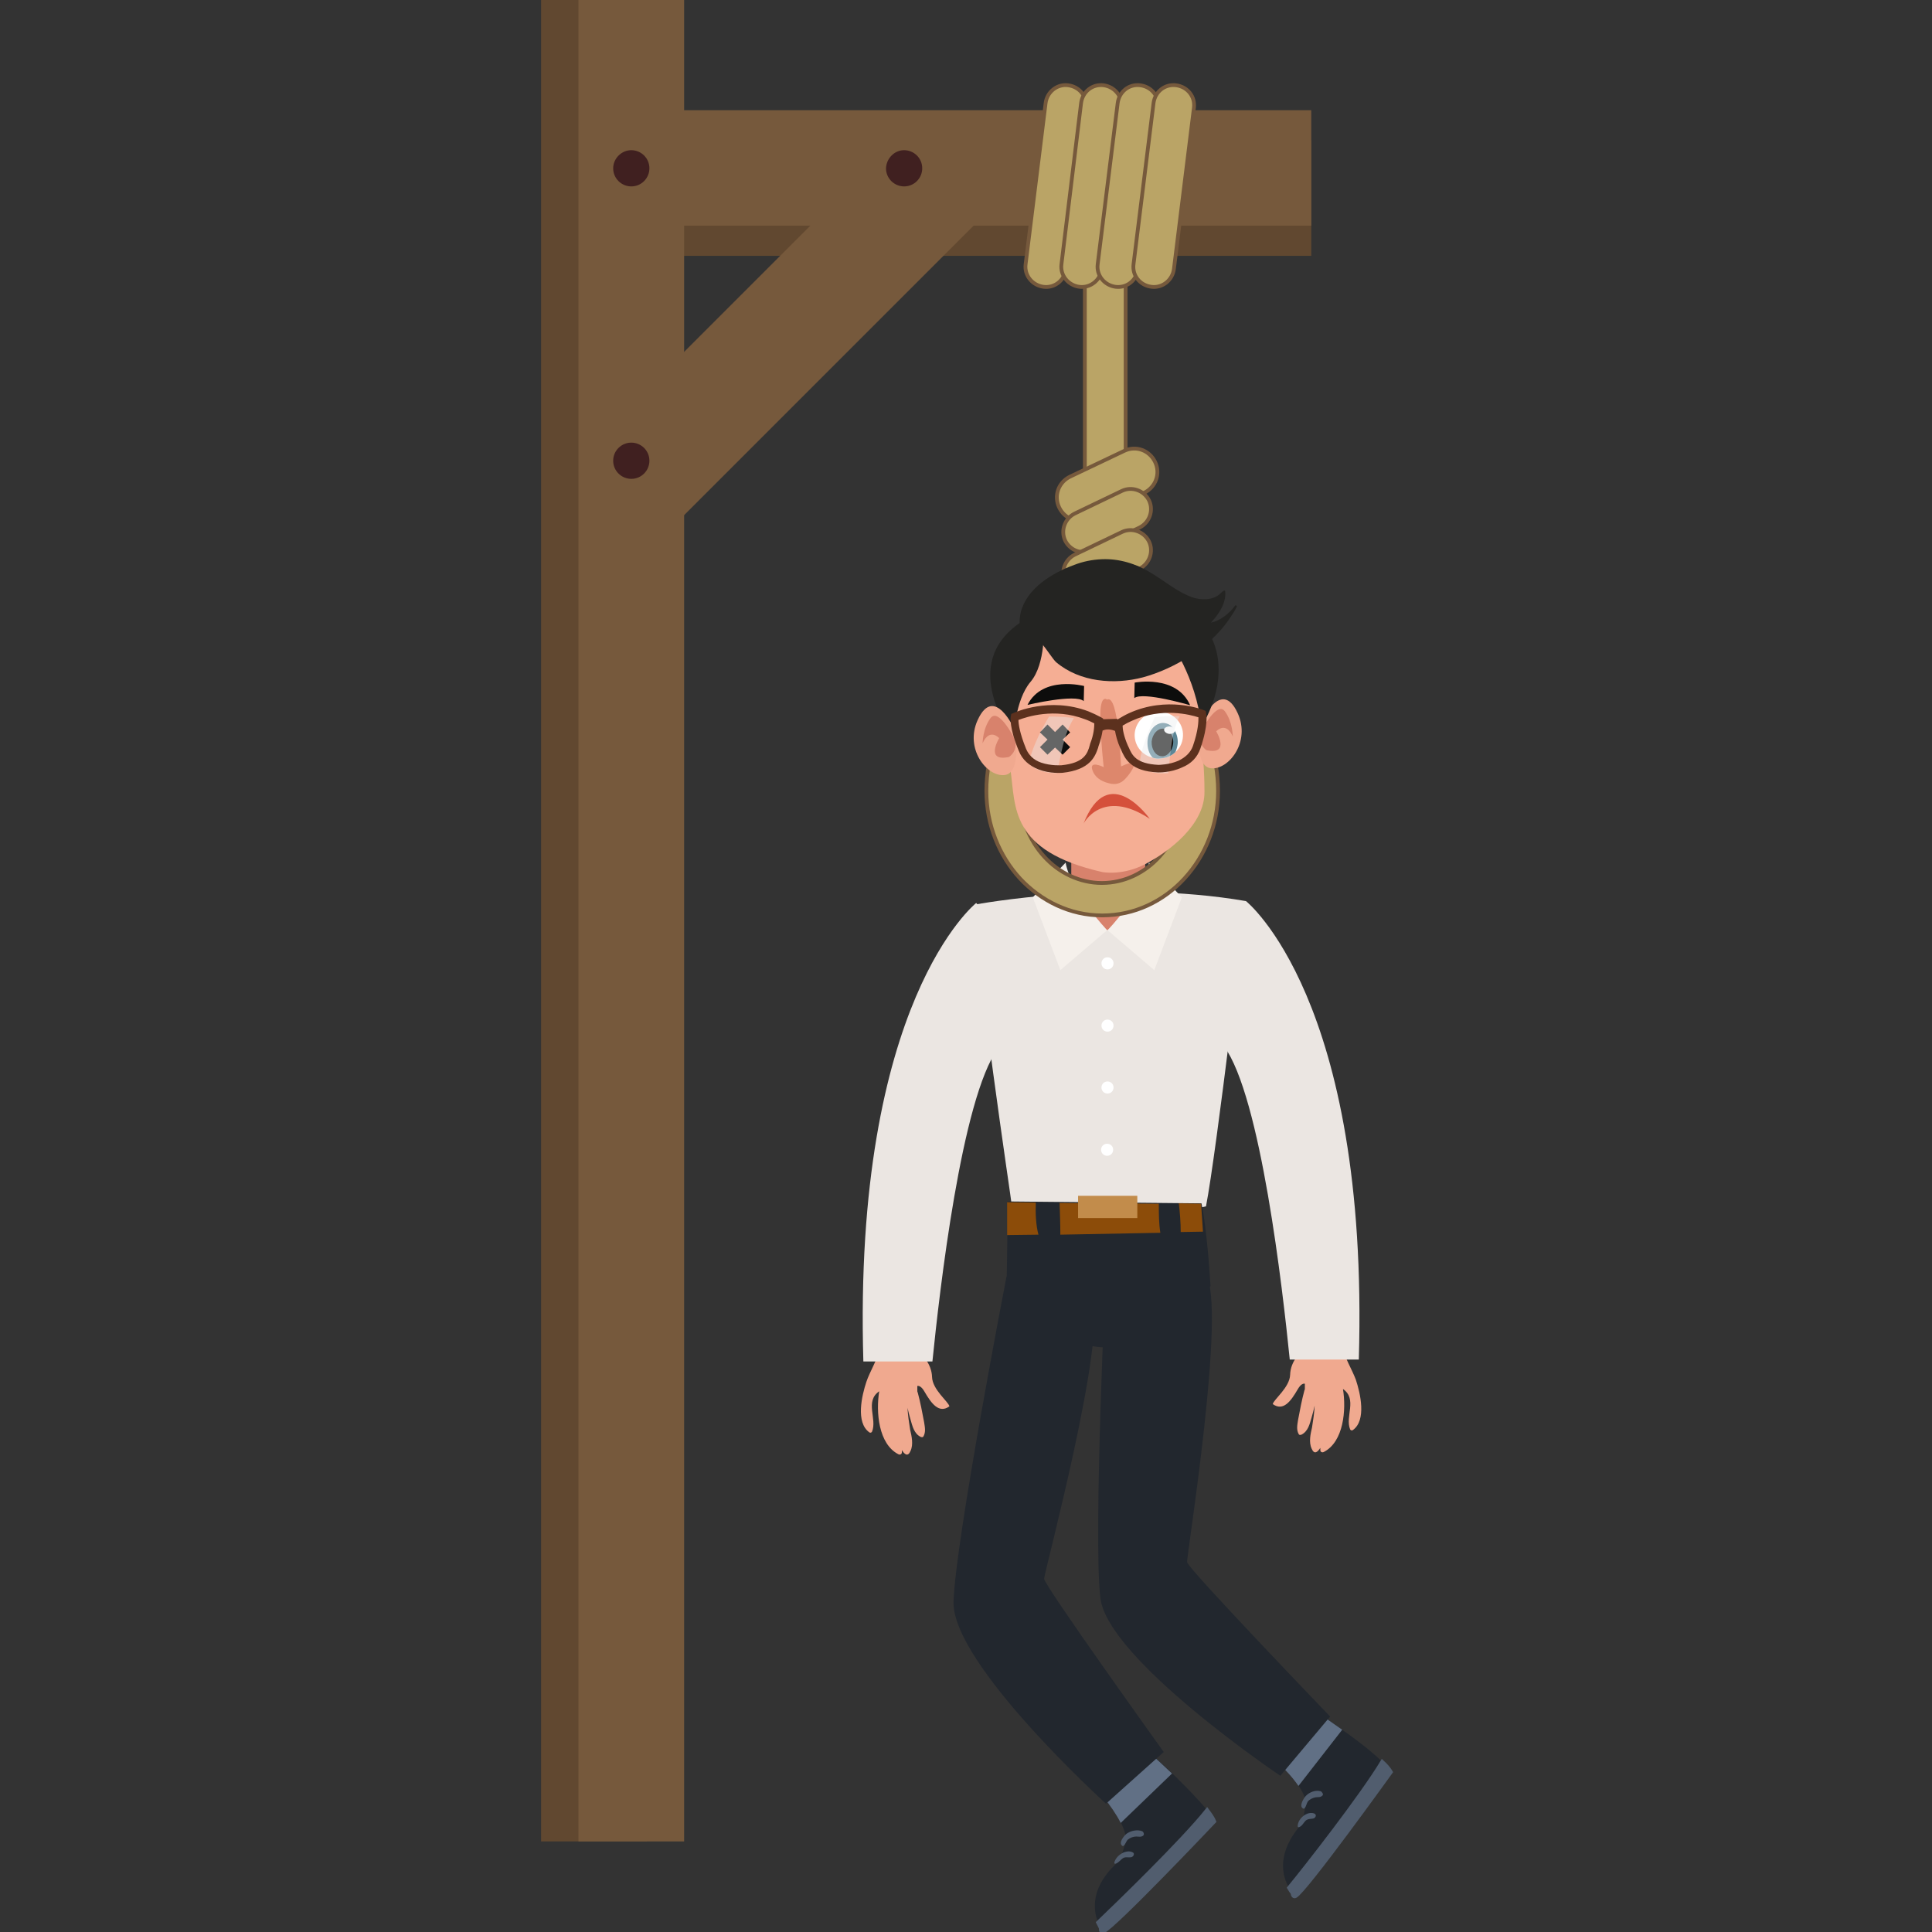 <svg aria-hidden="true" focusable="false" role="img" xmlns="http://www.w3.org/2000/svg" viewBox="0 0 512 512">
<rect x="0" y="0" width="512" height="512" fill="#333333" stroke="none"/>
<style type="text/css">
	.st0{fill-rule:evenodd;clip-rule:evenodd;fill:#614830;}
	.st1{fill-rule:evenodd;clip-rule:evenodd;fill:#76593C;}
	.st2{fill-rule:evenodd;clip-rule:evenodd;fill:#402020;}
	.st3{fill:#BAA466;stroke:#76593C;stroke-miterlimit:10;}
	.st4{fill:#EBE6E2;}
	.st5{fill:#D8826C;}
	.st6{fill:#FFFFFF;}
	.st7{fill:#F5F0EB;}
	.st8{fill:#F5AE94;}
	.st9{fill:#DD876C;}
	.st10{fill:#0D0D0C;}
	.st11{fill:#5C8696;}
	.st12{fill:#242422;}
	.st13{fill:#F0A98F;}
	.st14{opacity:0.4;fill:#EAECED;}
	.st15{fill:#5C311E;}
	.st16{fill:#D5503B;}
	.st17{fill:#22272E;}
	.st18{fill:#617085;}
	.st19{fill:#515D6E;stroke:#515D6E;stroke-miterlimit:10;}
	.st20{fill:#515D6E;}
	.st21{fill:#8C4C09;}
	.st22{fill:#C28C4B;}
</style>
<g>
	<g>
		<g>
			<rect x="170.8" y="37.2" class="st0" width="176.7" height="30.6"/>
			<rect x="143.4" y="0" class="st0" width="28" height="488"/>
			<rect x="170.8" y="29.2" class="st1" width="176.7" height="30.6"/>
			<rect x="153.3" y="0" class="st1" width="28" height="488"/>
			<path class="st2" d="M167.3,39.8c2.6,0,4.8,2.1,4.8,4.8c0,2.6-2.1,4.8-4.8,4.8c-2.6,0-4.8-2.1-4.8-4.8
				C162.5,42,164.7,39.8,167.3,39.8"/>
			
				<rect x="152.5" y="70.9" transform="matrix(0.707 -0.707 0.707 0.707 0.585 173.715)" class="st1" width="115" height="30.6"/>
			<path class="st2" d="M239.6,39.8c2.6,0,4.8,2.1,4.8,4.8c0,2.6-2.1,4.8-4.8,4.8c-2.6,0-4.8-2.1-4.8-4.8
				C234.9,42,237,39.8,239.6,39.8"/>
			<path class="st2" d="M167.3,117.3c2.6,0,4.8,2.1,4.8,4.8c0,2.6-2.1,4.8-4.8,4.8c-2.6,0-4.8-2.1-4.8-4.8
				C162.5,119.4,164.7,117.3,167.3,117.3"/>
		</g>
		<g>
			<path class="st3" d="M287.5,70.7c0-3,2.4-5.4,5.4-5.4c3,0,5.4,2.4,5.4,5.4v87.8c0,3-2.4,5.4-5.4,5.4c-3,0-5.4-2.4-5.4-5.4V70.7z"
				/>
			<g>
				<path class="st3" d="M297.9,119.5c3.1-1.5,6.7-0.2,8.2,2.9c1.5,3.1,0.2,6.7-2.9,8.2l-14.3,6.8c-3.1,1.5-6.7,0.2-8.2-2.9
					c-1.5-3.1-0.2-6.7,2.9-8.2L297.9,119.5z"/>
				<path class="st3" d="M297.3,130.1c2.7-1.3,5.9-0.1,7.2,2.5c1.3,2.7,0.1,5.9-2.5,7.2l-12.5,6c-2.7,1.3-5.9,0.1-7.2-2.5
					c-1.3-2.7-0.1-5.9,2.5-7.2L297.3,130.1z"/>
				<path class="st3" d="M297.3,141c2.7-1.3,5.9-0.1,7.2,2.5c1.3,2.7,0.1,5.9-2.5,7.2l-12.5,6c-2.7,1.3-5.9,0.1-7.2-2.5
					c-1.3-2.7-0.1-5.9,2.5-7.2L297.3,141z"/>
				<path class="st3" d="M297.3,150.7c2.7-1.3,5.9-0.1,7.2,2.5c1.3,2.7,0.1,5.9-2.5,7.2l-12.5,6c-2.7,1.3-5.9,0.1-7.2-2.5
					c-1.3-2.7-0.1-5.9,2.5-7.2L297.3,150.7z"/>
			</g>
			<g>
				<path class="st3" d="M277.1,27.3c0.4-3,3.1-5.1,6-4.7c3,0.4,5.1,3,4.7,6l-5.3,42.7c-0.4,3-3,5.1-6,4.7c-2.9-0.4-5.1-3-4.7-6
					L277.1,27.3z"/>
				<path class="st3" d="M286.5,27.3c0.4-3,3-5.1,6-4.7c2.9,0.4,5.1,3,4.7,6L292,71.3c-0.4,3-3.1,5.1-6,4.7c-2.9-0.4-5.1-3-4.7-6
					L286.5,27.3z"/>
				<path class="st3" d="M296.2,27.3c0.4-3,3-5.1,6-4.7c3,0.4,5.1,3,4.7,6l-5.3,42.7c-0.4,3-3,5.1-6,4.7c-2.9-0.4-5.1-3-4.7-6
					L296.2,27.3z"/>
				<path class="st3" d="M305.7,27.3c0.4-3,3-5.1,6-4.7c3,0.4,5.1,3,4.7,6l-5.3,42.7c-0.4,3-3.1,5.1-6,4.7c-3-0.4-5.1-3-4.7-6
					L305.7,27.3z"/>
			</g>
		</g>
	</g>
	<g>
		<g>
			<path class="st4" d="M258.5,239.7c0,0,36.8-6.9,71.7-0.9c0,0-7.8,66.6-10.6,80.9c0,0-27.6,6.9-51.5-0.5
				C268.2,319.2,258.1,252.5,258.5,239.7z"/>
			<path class="st5" d="M303.5,235.4c0,6.1-3.7,11.1-9.8,11.1l0,0c-6.1,0-9.8-5-9.8-11.1v-14.1c0-6.1,3.7-11.1,9.8-11.1l0,0
				c6.1,0,9.8,5,9.8,11.1V235.4z"/>
			<g>
				<path class="st6" d="M295.1,255.3c0,0.9-0.7,1.6-1.6,1.6c-0.9,0-1.6-0.7-1.6-1.6c0-0.9,0.7-1.6,1.6-1.6
					C294.4,253.7,295.1,254.4,295.1,255.3z"/>
				<path class="st6" d="M295.1,271.8c0,0.9-0.7,1.6-1.6,1.6c-0.9,0-1.6-0.7-1.6-1.6c0-0.9,0.7-1.6,1.6-1.6
					C294.4,270.2,295.1,270.9,295.1,271.8z"/>
				<path class="st6" d="M295,304.7c0,0.9-0.7,1.6-1.6,1.6c-0.9,0-1.6-0.7-1.6-1.6c0-0.9,0.7-1.6,1.6-1.6
					C294.3,303.1,295,303.8,295,304.7z"/>
				<path class="st6" d="M295.1,288.2c0,0.9-0.7,1.6-1.6,1.6c-0.9,0-1.6-0.7-1.6-1.6c0-0.9,0.7-1.6,1.6-1.6
					C294.4,286.6,295.1,287.3,295.1,288.2z"/>
			</g>
			<g>
				<path class="st7" d="M282.4,228.6l-8.7,9.2l7.3,19.3l12.4-10.6C293.5,246.6,283.8,236.5,282.4,228.6z"/>
				<path class="st7" d="M304.5,228.6l8.7,9.2l-7.3,19.3l-12.4-10.6C293.5,246.6,303.1,236.5,304.5,228.6z"/>
			</g>
			<path class="st3" d="M306,185.5c-3.9-5.6-8.8-9.7-13.9-9.7c-5.1,0-10,4-13.9,9.7c-4.9,7.1-8,16.5-8,24.2c0,6.8,2.5,12.9,6.5,17.3
				c3.9,4.3,9.4,7,15.3,7c6,0,11.4-2.7,15.3-7c4-4.4,6.5-10.5,6.5-17.3C314,202,310.9,192.6,306,185.5 M292.1,167
				c8.4,0,15.7,5.7,21.2,13.5c5.8,8.5,9.5,19.8,9.5,29.1c0,9-3.4,17.2-8.9,23.2c-5.6,6.1-13.3,9.8-21.8,9.8
				c-8.5,0-16.2-3.8-21.8-9.8c-5.5-6-8.9-14.2-8.9-23.2c0-9.3,3.7-20.6,9.5-29.1C276.4,172.6,283.8,167,292.1,167z"/>
		</g>
		<g>
			<g>
				<path class="st8" d="M319.2,209.8c0.1,8.7-9.3,15.8-15.5,19.1c-6.2,3.3-11.6,2.2-11.6,2.2c-24.6-5.6-22.9-17.3-24.3-27
					c-0.7-4.8-1.3-13.7,0.8-24.7c0.3-1.5,0.8-2.9,1.3-4.1c3.8-8,12.8-11,12.8-11c5.4-1.9,11.5-2.3,17.1-1.3
					c8.1,1.5,14.4,5.7,16.4,13.9c0.7,2.7,1,5.4,1.4,8.1c0.7,5.6,1.1,11.2,1.3,16.9C319.1,204.6,319.2,207.2,319.2,209.8z"/>
			</g>
			<path class="st9" d="M293.4,185.4c0,0-1.9-1.7-1.8,4.8c0.1,6.4,0.9,13.1,0.9,13.1s-4.4-2.2-2.8,1.3c0.9,1.9,2.8,2.7,4.7,3.1
				c1.7,0.3,2.9-0.3,3.9-1.4c0.5-0.5,2.9-3.4,2-4.1c-0.4-0.4-2.7,0.7-3.2,0.9C297,203,296.5,183.8,293.4,185.4z"/>
			<path class="st10" d="M300.7,180.9c0,0,11.1-2.2,14.7,6c0,0-12.5-3.7-14.8-1.9L300.7,180.9z"/>
			<path class="st10" d="M287.3,181.8c0,0-11-2.9-15,5c0,0,12.7-3,14.9-1L287.3,181.8z"/>
			<g>
				<path class="st6" d="M311.5,199.3c-1,1-2.4,1.6-4,1.7c-0.7,0.1-1.4,0-2-0.2c-2.6-0.6-4.6-2.8-4.8-5.6c-0.2-3.4,2.5-6.4,6-6.6
					c3.5-0.2,6.6,2.3,6.8,5.8C313.6,196.3,312.9,198.1,311.5,199.3z"/>
				<g>
					<path class="st11" d="M312.1,197.1c-0.1,0.8-0.3,1.5-0.6,2.2c-1,1-2.4,1.6-4,1.7c-0.7,0.1-1.4,0-2-0.2c-1-1-1.5-2.6-1.4-4.4
						c0.2-2.8,2.2-5,4.4-4.8c0.8,0.1,1.5,0.4,2,0.9c0.3,0.3,0.6,0.7,0.8,1.1C311.9,194.6,312.2,195.8,312.1,197.1z"/>
					<path class="st10" d="M310.9,197c-0.2,2-1.6,3.6-3.1,3.4c-1.6-0.1-2.7-1.9-2.6-3.9c0.2-2,1.6-3.5,3.1-3.4
						C309.9,193.3,311.1,195,310.9,197z"/>
					<path class="st6" d="M311.4,193.6c0,0.5-0.7,0.9-1.5,0.9c-0.8-0.1-1.4-0.6-1.4-1.1c0-0.5,0.7-0.9,1.5-0.9
						C310.8,192.6,311.4,193,311.4,193.6z"/>
				</g>
			</g>
			<polygon class="st10" points="283.6,194.1 281.6,192 279.6,194 277.6,192 275.6,194.1 277.6,196 275.6,198 277.6,200 
				279.6,198.1 281.6,200 283.6,198 281.6,196 			"/>
			<path class="st12" d="M327.3,160.5c-1.4,2-3.9,4-6.4,4.5c2.1-2.2,4.1-5.2,3.8-8.3c0-0.1-0.2-0.3-0.3-0.2
				c-0.4,0.2-0.8,0.6-1.1,0.9c-1.9,1.7-5,1.7-7.3,0.9c-4-1.4-7.3-4.3-11-6.5c-3.9-2.4-8.4-3.8-13-3.6c-2.5,0.1-5,0.6-7.3,1.5
				c-5.8,2.1-12.6,6.2-14.2,12.6c-0.2,0.9-0.3,1.8-0.3,2.7c0,0.6,0.5,2.3,0.2,2.7c-0.1,0.2,0.1,0.5,0.3,0.3c0.1,0,0.2,0,0.2-0.1
				c0-0.1,0.1-0.2,0.1-0.2c2.7-2.2,7.3,6.4,8.9,7.8c6.3,5.3,15.4,6,23,4c8.5-2.3,17.8-8.1,22.7-15.2c0.8-1.2,1.6-2.3,2.2-3.6
				C327.8,160.5,327.4,160.3,327.3,160.5z"/>
			<g>
				<g>
					<path class="st13" d="M318.2,191.6c0,0,5.4-12.2,9.8-2.6c3.5,7.6-2.4,15.1-7.1,14.6C316.1,203,318.2,191.6,318.2,191.6z"/>
					<path class="st5" d="M318.5,193.5c0,0,4-7.8,6.1-5c2.1,2.8,2.1,6.7,2.1,6.7s-1.5-4.1-4.4-1.4c0,0,3.9,6.4-2.6,5
						C319.7,198.8,316.9,197,318.5,193.5z"/>
				</g>
			</g>
			<path class="st12" d="M276.6,165.9c0,0,0.6,10-3.5,14.8c-4.1,4.8-4.5,14.7-4.5,14.7s-15.2-19.3,2.1-30.6
				C270.7,164.7,274.1,163.3,276.6,165.9z"/>
			<path class="st12" d="M309.9,169.8c0,0,7,9.3,8.5,22.7c0,0,9.9-14.7,0.5-27.1C318.9,165.4,308.6,161,309.9,169.8z"/>
			<g>
				<g>
					<path class="st13" d="M268.9,193.4c0,0-5.4-12.2-9.8-2.6c-3.5,7.6,2.4,15.1,7.1,14.6C271,204.9,268.9,193.4,268.9,193.4z"/>
					<path class="st5" d="M268.6,195.3c0,0-4-7.8-6.1-5c-2.1,2.8-2.1,6.7-2.1,6.7s1.5-4.1,4.4-1.4c0,0-3.9,6.4,2.6,5
						C267.4,200.6,270.3,198.8,268.6,195.3z"/>
				</g>
			</g>
			<g>
				<g>
					<path class="st14" d="M284.6,190.3c-2.2-0.3-4.5-0.4-6.6-0.4c-1.3,2.2-2.6,4.6-3.6,7c-0.7,1.7-1.4,3.6-1.8,5.5
						c2.1,1.9,4.8,2.5,7.5,2.5C281.2,200,281.9,194.5,284.6,190.3z"/>
					<path class="st14" d="M312.6,189.8c-2.3-0.1-4.5,0-6.6,0.3c-1.1,2.4-2.1,4.8-2.9,7.3c-0.6,1.8-1,3.7-1.2,5.7
						c2.2,1.7,5,2,7.7,1.8C310.2,199.7,310.4,194.2,312.6,189.8z"/>
				</g>
				<path class="st15" d="M318.1,198.4c2.2-6.4,1.6-9.2,1.5-9.5l-0.1-0.5l-0.5-0.2c-0.4-0.2-9.7-3.8-19.8,0.8
					c-1.1,0.5-2.1,1.1-3.1,1.7l0-0.2l-3.7,0.1l-0.1-0.2l-0.5-0.3c-1.1-0.6-2.2-1.1-3.4-1.6c-10.3-3.9-19.5,0.3-19.9,0.5l-0.5,0.2
					l-0.1,0.5c-0.1,0.3-0.5,3.1,2.1,9.3c0.9,2.3,2.7,3.9,5.2,4.9c3.1,1.2,6.2,0.9,6.4,0.9c7.3-0.8,8.6-4.3,9.4-6.6
					c0-0.1,0.1-0.3,0.1-0.4c0.6-1.6,0.9-3,1.1-4.2c0.7-0.3,1.8-0.5,3.3,0.1c0.2,1.2,0.6,2.8,1.4,4.6c0.1,0.1,0.1,0.2,0.2,0.4
					c1,2.3,2.5,5.7,9.8,6c0.1,0,3.3,0.1,6.3-1.3C315.7,202.4,317.3,200.7,318.1,198.4z M281.3,202.8c0,0-2.8,0.2-5.4-0.7
					c-2-0.7-3.3-2-4-3.7c-1.7-4.2-2-6.6-2-7.6c2.1-0.8,9.5-3.3,17.6-0.2c0.9,0.3,1.7,0.7,2.5,1.1c0,0.9-0.1,2.9-1.1,5.4
					c0,0.1-0.1,0.3-0.1,0.4C288.2,199.7,287.3,202.2,281.3,202.8z M312.3,201.6c-2.5,1.1-5.3,1.1-5.3,1.1c-6-0.3-7-2.6-7.9-4.7
					c-0.1-0.1-0.1-0.3-0.2-0.4c-1.1-2.5-1.4-4.4-1.4-5.3c0.8-0.5,1.6-0.9,2.5-1.3c7.9-3.6,15.5-1.6,17.6-0.9c0,1,0,3.4-1.5,7.7
					C315.5,199.4,314.2,200.7,312.3,201.6z"/>
			</g>
			<path class="st16" d="M304.7,217c0,0-11-15.7-17.6,1.4C287,218.4,292,208.6,304.7,217z"/>
		</g>
		<g>
			<g>
				<g>
					<g>
						<path class="st17" d="M366.3,466.9c1.1,1,1.9,2,2.3,2.7c0,0-22.7,31.6-25.3,32.9c-0.4,0.2-0.7-0.1-0.8-0.9
							c-0.3-0.3-0.6-0.8-0.9-1.3c-1.8-3.1-3.5-9.3,3.5-17.1c0.4-2,0.7-3.7,0.9-4.7c0.3-1.5-0.6-3.4-1.9-5.3c-2.9-4.2-8-8.6-9.3-9.3
							l10.3-12.8c0,0,5.1,3.3,10.6,7.3C359.7,461.2,363.7,464.3,366.3,466.9z"/>
						<path class="st18" d="M344.1,473.3c-2.9-4.3-8-8.6-9.3-9.3l10.3-12.8c0,0,5.3,3.4,10.6,7.2L344.1,473.3z"/>
					</g>
					<path class="st19" d="M366.3,466.9c1.1,1,1.9,2,2.3,2.7c0,0-22.7,31.6-25.3,32.9c-0.4,0.2-0.7-0.1-0.8-0.9
						c-0.3-0.3-0.6-0.8-0.9-1.3C345.9,495.1,360.9,475.9,366.3,466.9z"/>
				</g>
				<path class="st20" d="M348.3,480.6c-1.8-0.7-4.3,1.2-4.4,3.3c0,0.2,0.1,0.4,0.4,0.3c0.8-0.3,1.1-1.1,1.7-1.7
					c0.7-0.6,1.4-0.4,2.1-0.6C348.7,481.7,349,480.9,348.3,480.6z"/>
				<path class="st20" d="M350,474.7c-1.3-0.4-3,0.2-4,1.3c-0.7,0.8-1.8,2.8-0.6,3.3c0.1,0.1,0.2,0,0.3-0.1c0.5-0.5,0.5-1.2,0.9-1.8
					c0.5-0.6,1.4-1,2.1-1.1c0.7-0.1,1.2,0.1,1.8-0.5C350.8,475.5,350.3,474.8,350,474.7z"/>
			</g>
			<g>
				<g>
					<g>
						<path class="st17" d="M319.9,479.7c0.9,1.2,1.6,2.2,1.9,3c0,0-26.7,28.2-29.5,29.2c-0.4,0.2-0.6-0.2-0.6-1
							c-0.2-0.4-0.4-0.8-0.7-1.4c-1.3-3.3-2.2-9.6,5.7-16.4c0.7-1.9,1.2-3.6,1.5-4.5c0.5-1.4-0.1-3.4-1.1-5.5
							c-2.3-4.6-6.8-9.6-8-10.5l12-11.3c0,0,4.6,4,9.5,8.6C314.1,473.3,317.6,476.9,319.9,479.7z"/>
						<path class="st18" d="M297,483.1c-2.3-4.6-6.8-9.6-7.9-10.4l12-11.3c0,0,4.8,4.1,9.5,8.6L297,483.1z"/>
					</g>
					<path class="st19" d="M319.9,479.7c0.9,1.2,1.6,2.2,1.9,3c0,0-26.7,28.2-29.5,29.2c-0.4,0.2-0.6-0.2-0.6-1
						c-0.2-0.4-0.4-0.8-0.7-1.4C295.8,504.9,313.3,488,319.9,479.7z"/>
				</g>
				<path class="st20" d="M300.2,490.9c-1.7-0.9-4.4,0.7-4.9,2.7c0,0.2,0.1,0.4,0.3,0.3c0.8-0.2,1.3-1,1.9-1.4
					c0.7-0.5,1.4-0.2,2.2-0.3C300.4,492.1,300.8,491.2,300.2,490.9z"/>
				<path class="st20" d="M302.7,485.3c-1.2-0.5-3-0.2-4.2,0.7c-0.8,0.7-2.2,2.5-1,3.2c0.1,0.1,0.2,0,0.3-0.1
					c0.5-0.4,0.6-1.1,1.1-1.6c0.6-0.5,1.5-0.8,2.2-0.8c0.7,0,1.2,0.2,1.8-0.2C303.4,486.2,303,485.4,302.7,485.3z"/>
			</g>
			<g>
				<path class="st17" d="M320.8,340.8c-27.3,31.6-46.8,9.5-54-2.3c0,0,0,0,0,0c0.2-12.1,0.3-19.8,0.2-20.1l51.4,0.5
					C319.4,323.7,320.2,331.4,320.8,340.8z"/>
				<path class="st21" d="M312.9,326.5l5.9-0.1l-0.5-7.4l-5.9-0.1C312.7,321.5,312.9,324,312.9,326.5z"/>
				<path class="st21" d="M307.1,319l-26.3-0.2c0.1,2.8,0.2,5.6,0.2,8.4l26.5-0.5C307.1,324.2,307.1,321.6,307.1,319z"/>
				<path class="st21" d="M274.5,318.7l-7.6-0.1v8.7l8.3-0.1C274.5,324.6,274.4,321.5,274.5,318.7z"/>
				<rect x="285.7" y="316.9" class="st22" width="15.7" height="5.9"/>
			</g>
			<path class="st17" d="M266.7,338.5c0,0-13.5,69.6-14,86c-0.5,16.4,40.4,53.5,40.4,53.5l15.3-13.7c0,0-31.7-44.2-31.7-45.9
				c0-1.6,16.9-64.5,12.6-73.7c-4.4-9.3-21.8-8.2-21.8-8.2S266.7,338.5,266.7,338.5z"/>
			<path class="st17" d="M293.1,336.3c0,0-3.4,70.8-1.5,87.1c1.8,16.3,47.7,47.2,47.7,47.2l13.2-15.7c0,0-37.7-39.2-37.9-40.9
				c-0.2-1.6,10.6-67.8,4.9-76.4c-5.7-8.6-25.9-3.4-25.9-3.4S293.1,336.3,293.1,336.3z"/>
		</g>
		<g>
			<path class="st13" d="M355.8,356.9c-0.1-0.8-0.2-1.6-0.3-2.4l-8.8-1.4c-0.1,1.3-0.2,2.5-0.3,3.8c-1.8,1.2-4.4,3.9-4.5,7.4
				c-0.1,3.4-4.4,6.6-4.6,7.8c2.8,2,4.8-0.8,6.6-3.9c0.8-1.4,1.5-1.6,1.9-1.5c0,0.7,0,1.2,0,1.3c0,0.1,0,0.3-0.1,0.4
				c-0.7,2.6-1.2,5.2-1.7,7.9c-0.2,1.3-0.5,2.6,0.2,3.8c0.1,0.2,0.4,0.2,0.7,0.1c1.8-0.9,2.2-2.9,2.7-4.6c0.3-1.1,0.6-2.1,0.8-3.1
				c-0.1,2-0.4,3.9-0.7,5.8c-0.4,1.7-0.9,3.9-0.1,5.6c0.7,1.7,1.6,0.9,2.3-0.2c0,0.2,0,0.4,0,0.6c0,0.5,0.5,0.7,0.9,0.5
				c5.3-2.7,6-11.2,5.1-16.7c3.9,2.7,0.5,7.3,1.9,10.7c0.1,0.2,0.4,0.4,0.7,0.2c3.7-2.6,2-9.8,0.8-13.4
				C358.3,362.9,356.3,359.8,355.8,356.9z"/>
			<path class="st4" d="M360.1,360.3c2.8-95.6-29.9-121.5-29.9-121.5c-6.7,6.9-5.8,38.5-5.8,38.5c9.7,13.3,15.5,64.2,17.4,83H360.1z
				"/>
		</g>
		<g>
			<path class="st13" d="M233.1,357.5c0.1-0.8,0.2-1.6,0.3-2.4l8.8-1.4c0.1,1.3,0.2,2.5,0.3,3.8c1.8,1.2,4.4,3.9,4.5,7.4
				c0.1,3.4,4.4,6.6,4.6,7.8c-2.8,2-4.8-0.8-6.6-3.9c-0.8-1.4-1.5-1.6-1.9-1.5c0,0.7,0,1.2,0,1.3c0,0.1,0,0.3,0.1,0.4
				c0.7,2.6,1.2,5.2,1.7,7.9c0.2,1.3,0.5,2.6-0.2,3.8c-0.1,0.2-0.4,0.2-0.7,0.1c-1.8-0.9-2.2-2.9-2.7-4.6c-0.3-1.1-0.6-2.1-0.8-3.1
				c0.1,2,0.4,3.9,0.7,5.8c0.4,1.7,0.9,3.9,0.1,5.6c-0.7,1.7-1.6,0.9-2.3-0.2c0,0.2,0,0.4,0,0.6c0,0.5-0.5,0.7-0.9,0.5
				c-5.3-2.7-6-11.2-5.1-16.7c-3.9,2.7-0.5,7.3-1.9,10.7c-0.1,0.2-0.4,0.4-0.7,0.2c-3.7-2.6-2-9.8-0.8-13.4
				C230.5,363.5,232.5,360.4,233.1,357.5z"/>
			<path class="st4" d="M228.8,360.8c-2.8-95.6,29.9-121.5,29.9-121.5c6.7,6.9,5.8,38.5,5.8,38.5c-9.7,13.3-15.5,64.2-17.4,83H228.8
				z"/>
		</g>
	</g>
</g>
</svg>
